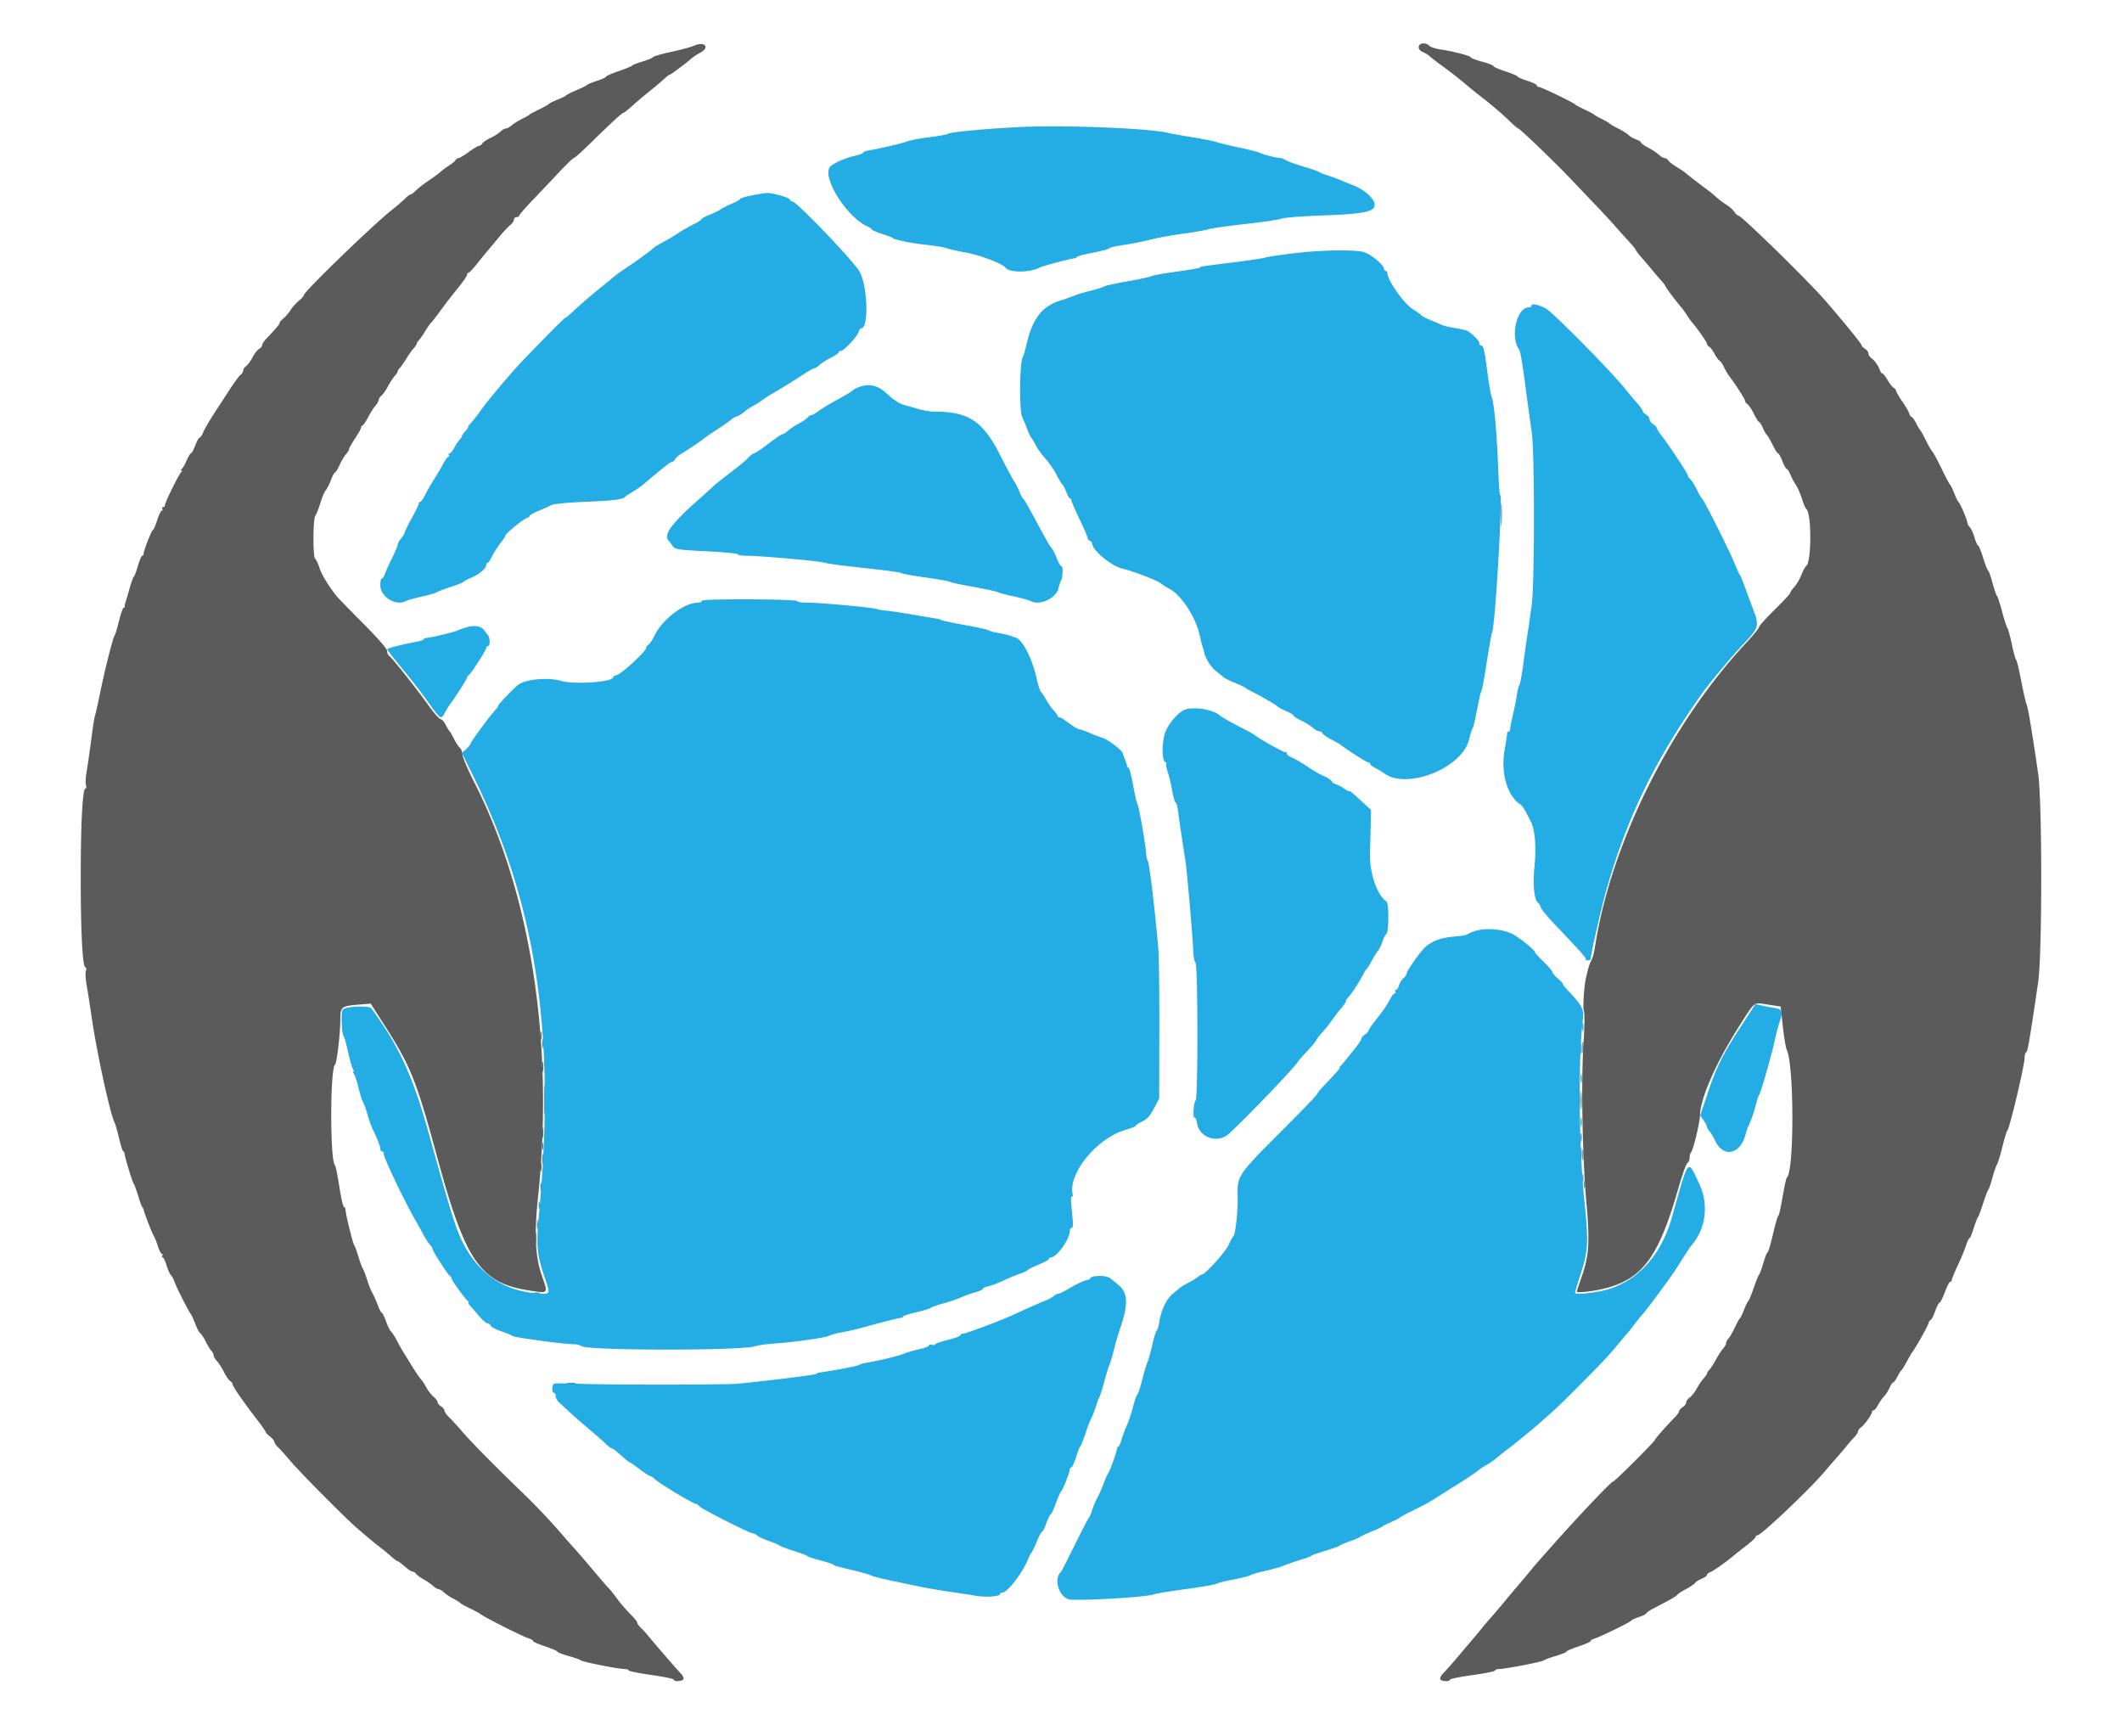 <svg xmlns="http://www.w3.org/2000/svg" version="1.1" viewBox="0 0 400 327.2"><g fill-rule="evenodd" stroke="none"><path d="M130.769 8.636c-.54.241-2.445.752-4.234 1.136-1.79.384-3.336.83-3.437.992-.102.162-.987.531-1.966.822-.98.29-1.864.638-1.964.772-.1.134-1.25.607-2.556 1.05-1.305.444-2.373.91-2.373 1.038 0 .127-.773.486-1.72.797-.944.31-1.79.662-1.88.78-.096.118-.98.557-1.97.975-.99.418-1.874.862-1.964.987-.09.125-.826.488-1.635.807-.81.319-1.547.687-1.637.818-.09.131-.9.587-1.8 1.012-.9.425-1.71.858-1.802.962-.09.105-.749.483-1.464.841-.715.359-1.59.91-1.944 1.225-.354.315-.836.573-1.072.573-.236 0-.692.262-1.013.583-.32.32-1.168.858-1.882 1.193-.715.33-1.417.803-1.56 1.05-.145.241-.42.441-.612.441s-1.05.515-1.91 1.146c-.858.63-1.717 1.145-1.91 1.145-.193 0-.468.188-.612.417-.144.23-.704.693-1.244 1.03-.54.335-1.233.85-1.54 1.136-.306.29-1.323 1.04-2.26 1.672-.934.63-2.026 1.477-2.424 1.882-.398.405-.85.736-1 .736-.154 0-.65.378-1.109.84-.456.46-1.493 1.355-2.303 1.988-3.48 2.72-16.694 15.497-16.694 16.142.001.162-.42.637-.937 1.056-.517.418-1.216 1.202-1.554 1.742-.338.54-.946 1.25-1.352 1.578-.406.33-.74.722-.74.875 0 .25-.497.837-2.646 3.123-.344.366-.626.84-.626 1.052 0 .213-.258.526-.573.697-.315.17-.866.875-1.226 1.565-.36.691-.91 1.45-1.227 1.684-.316.236-.574.634-.574.885 0 .25-.197.574-.437.718-.239.144-1.199 1.44-2.133 2.88-.934 1.44-1.844 2.84-2.022 3.11-1.543 2.337-2.615 4.133-2.948 4.935-.218.526-.513.957-.656.957-.144 0-.514.663-.824 1.473-.31.81-.667 1.473-.795 1.473s-.51.626-.847 1.39c-.337.766-.765 1.5-.95 1.633-.216.154-.22.244-.01.25.204.006.197.102-.017.251-.402.28-3.09 5.73-3.09 6.264a.356.356 0 0 1-.348.361c-.19 0-.256.145-.144.325.11.18.066.328-.1.328s-.554.801-.862 1.78c-.308.98-.675 1.828-.815 1.883-.27.107-1.698 3.743-1.743 4.438-.015.225-.14.409-.276.409s-.496.847-.796 1.882c-.3 1.036-.65 1.956-.776 2.046-.126.09-.496 1.12-.823 2.292-.327 1.17-.675 2.348-.773 2.618-.098.271-.155.603-.126.738.03.135-.066.245-.21.245s-.54 1.142-.883 2.537c-.342 1.395-.71 2.611-.817 2.701-.276.231-1.907 6.697-2.767 10.966-.4 1.98-.815 3.822-.923 4.092-.108.27-.432 2.332-.72 4.583-.29 2.25-.676 4.943-.86 5.984-.185 1.04-.244 2.183-.132 2.537.114.354.071.644-.094.644-.543 0-.887 6.544-.887 16.857 0 10.314.343 16.858.886 16.858.165 0 .202.306.084.68-.12.375-.054 1.59.145 2.701.2 1.11.64 3.935.983 6.275.95 6.497 3.48 18.115 4.24 19.48.15.27.544 1.634.873 3.027.328 1.394.693 2.534.81 2.534.117 0 .225.184.24.41.046.671 1.445 5.294 1.711 5.648.135.18.515 1.211.843 2.29.33 1.081.68 2.04.782 2.13.1.089.215.31.253.49.154.73 1.53 4.3 1.893 4.91.214.36.584 1.281.82 2.046.238.765.565 1.39.727 1.39.16 0 .203.148.092.328-.112.18-.08.328.072.328s.474.67.716 1.49.623 1.675.847 1.898c.223.224.518.768.656 1.21.27.867 2.608 5.497 3.055 6.05.15.185.54 1.036.867 1.892.327.856.756 1.662.955 1.79.198.13.654.825 1.014 1.545s.838 1.504 1.064 1.742c.225.238.41.615.41.838 0 .224.28.708.625 1.077.344.368.952 1.317 1.352 2.107.4.79.93 1.555 1.176 1.7.247.143.45.412.45.597s.588 1.172 1.31 2.193c1.38 1.955 1.525 2.153 3.603 4.876.718.94 1.305 1.802 1.305 1.917 0 .114.368.497.818.85.45.355.818.8.818.993 0 .19.332.668.737 1.059.405.392 1.473 1.583 2.373 2.647 1.805 2.133 10.394 10.783 12.504 12.592 2.297 1.972 3.242 2.756 4.344 3.6a45.6 45.6 0 0 1 2.082 1.72c.559.495 1.11.9 1.227.9.115 0 .708.44 1.318.977.61.538 1.285.98 1.5.982.217.002.51.189.656.414.144.225.777.696 1.407 1.047.63.35 1.43.904 1.78 1.228.35.324.8.59 1.002.59.203.001.667.281 1.033.621.366.341 1.167.877 1.78 1.19.614.319 1.19.676 1.28.798.09.122.9.574 1.8 1.003.899.43 1.783.906 1.963 1.06.698.59 8.07 4.3 9.248 4.65.405.12.736.33.736.47 0 .137 1.03.594 2.29 1.015 1.262.42 2.293.868 2.293.994s.92.485 2.045.798c1.126.313 2.194.69 2.374.834.383.31 7.025 1.63 8.2 1.63.44.001.8.117.8.261 0 .142 1.915.53 4.256.86 2.34.33 4.255.73 4.255.886.001.414 1.56.35 1.821-.076.123-.198-.087-.677-.467-1.064-.664-.676-5.205-5.926-6.25-7.224a18.343 18.343 0 0 0-1.24-1.347c-.406-.395-.737-.847-.737-1.004 0-.157-.357-.656-.794-1.108-1.595-1.65-2.414-2.593-3.134-3.604a21.863 21.863 0 0 0-1.432-1.786c-.712-.77-1.235-1.377-3.805-4.42-.81-.96-2.019-2.35-2.685-3.088-.665-.74-1.506-1.692-1.868-2.116a122.264 122.264 0 0 0-7.869-8.358c-5.286-5.096-9.936-9.808-11.473-11.624-.81-.957-1.878-2.126-2.373-2.597-.494-.47-.899-1.042-.899-1.27 0-.23-.295-.6-.655-.825-.36-.225-.654-.584-.654-.797 0-.214-.332-.66-.737-.992-.406-.33-1.018-1.115-1.362-1.742-.344-.627-.83-1.36-1.08-1.63-.25-.27-1-1.38-1.666-2.464a508.287 508.287 0 0 0-1.619-2.62c-.224-.352-.773-1.332-1.22-2.174-.45-.843-.952-1.615-1.117-1.717-.165-.102-.565-.923-.889-1.824-.324-.9-.687-1.638-.807-1.638s-.483-.7-.807-1.555c-.323-.855-.768-1.85-.99-2.21-.22-.36-.657-1.464-.97-2.454-.316-.99-.684-1.948-.82-2.128-.136-.181-.518-1.212-.848-2.292-.33-1.08-.682-2.038-.782-2.128-.229-.206-1.637-5.938-1.637-6.662 0-.297-.13-.54-.288-.54-.16 0-.556-1.73-.882-3.845-.327-2.116-.692-3.92-.812-4.01-.958-.72-.948-18.353.012-18.985.32-.212.988-5.917.988-8.445 0-2.417.2-2.59 3.283-2.85l2.445-.205 2.69 4.218c4.876 7.642 5.92 10.275 9.912 24.958 5.335 19.625 8.111 23.562 17.593 24.944 3.346.487 3.26.618 2.002-3.053-1.18-3.444-1.376-7.726-.66-14.526 3.043-28.9-1.293-57.153-12-78.215-1.196-2.35-2.202-4.71-2.237-5.24-.035-.532-.26-1.121-.498-1.31-.24-.187-.728-.93-1.086-1.65-.359-.72-.743-1.383-.855-1.473-.112-.09-.448-.641-.748-1.226s-.736-1.063-.97-1.063c-.234 0-1.29-1.216-2.347-2.7-2.15-3.026-6.857-8.941-7.359-9.252-.18-.11-.327-.496-.327-.858 0-.408-1.71-2.374-4.5-5.176-2.476-2.484-4.72-4.794-4.993-5.133-1.604-2.01-2.863-4.074-3.27-5.361-.257-.81-.62-1.578-.807-1.707-.462-.316-.433-7.568.032-8.156.195-.247.626-1.332.957-2.412.33-1.081.78-2.146.998-2.368.217-.22.65-1.068.96-1.882.31-.813.67-1.48.798-1.48s.51-.625.85-1.39c.341-.765.88-1.677 1.197-2.026.317-.35.577-.775.577-.948 0-.173.515-1.091 1.145-2.04.631-.95 1.146-1.885 1.146-2.08 0-.194.111-.354.246-.354.138 0 .615-.7 1.063-1.554.448-.856 1.073-1.84 1.39-2.19.317-.35.576-.805.576-1.013 0-.206.258-.611.573-.9.315-.284.868-1.08 1.228-1.77.36-.683.912-1.53 1.227-1.88.315-.35.573-.743.573-.876s.19-.437.42-.675c.233-.238.78-1.022 1.22-1.742.436-.72 1.057-1.595 1.377-1.944.32-.35.584-.743.584-.877 0-.133.19-.436.42-.674.233-.238.778-1.022 1.21-1.742.436-.72.894-1.383 1.02-1.473.124-.09.821-.974 1.55-1.964 1.644-2.24 1.974-2.668 3.812-4.943.815-1.01 1.48-2.003 1.48-2.21 0-.207.127-.376.28-.376.152 0 .925-.82 1.717-1.825a98.441 98.441 0 0 1 2.2-2.701c.417-.481 1.301-1.537 1.963-2.346.663-.81 1.537-1.742 1.942-2.071.405-.331.736-.811.736-1.067a.48.48 0 0 1 .49-.467c.27 0 .491-.126.491-.28 0-.152 1.216-1.543 2.7-3.09a647.5 647.5 0 0 0 4.993-5.267c1.26-1.351 2.423-2.465 2.584-2.475.16-.01 1.486-1.187 2.946-2.617 4.01-3.928 6.155-5.91 6.394-5.91.12 0 .872-.587 1.674-1.304a77.952 77.952 0 0 1 2.277-1.96c1.995-1.606 3.082-2.517 3.82-3.202.435-.405.872-.737.971-.737.098 0 .57-.297 1.05-.66.478-.363 1.211-.915 1.627-1.227a24.227 24.227 0 0 0 1.374-1.123c.34-.306 1.066-.788 1.615-1.072 2.053-1.062 1.013-2.311-1.128-1.357m136.66.21c0 .394.313.78.77.955.421.16.973.49 1.226.734s1.418 1.144 2.588 2c2.028 1.486 2.618 1.95 4.864 3.832.538.45 1.452 1.186 2.03 1.636 2.377 1.846 4.153 3.356 5.585 4.748.832.809 1.607 1.472 1.723 1.472.277 0 6.913 6.38 9.843 9.464 1.268 1.334 3.41 3.583 4.76 4.997 1.35 1.414 3.045 3.248 3.765 4.075.72.828 1.86 2.095 2.536 2.817.676.72 1.229 1.404 1.23 1.517-.001.114.478.748 1.062 1.409a102.61 102.61 0 0 1 2.045 2.4 60.17 60.17 0 0 0 1.718 2.009c.405.443.737.888.737.99 0 .174 2.127 3.006 3.037 4.04.237.27.692.907 1.01 1.414.321.507.797 1.17 1.061 1.473.99 1.132 2.751 3.677 2.751 3.974.001.17.201.426.446.57.246.144.688.734.982 1.31.295.576.723 1.165.952 1.309.228.144.603.688.833 1.21.23.52.71 1.332 1.07 1.8 1.193 1.556 2.917 4.27 2.917 4.594 0 .175.196.436.436.58.24.145.782.963 1.204 1.818.422.855.871 1.555.997 1.555s.418.454.648 1.01c.23.555.587 1.18.793 1.39.206.21.712 1.082 1.124 1.937.41.855.861 1.555 1.001 1.555s.507.662.816 1.472c.31.81.68 1.473.823 1.473.144 0 .452.478.685 1.064.233.584.695 1.456 1.025 1.936.331.48.85 1.66 1.155 2.619.304.96.668 1.825.808 1.924 1.035.725 1.012 10.124-.026 10.766-.166.1-.565.847-.888 1.657-.323.81-.926 1.839-1.339 2.287-.414.447-.752.942-.752 1.099 0 .157-1.326 1.586-2.946 3.176s-2.946 3.062-2.946 3.272c0 .209-1.053 1.507-2.34 2.883-14.416 15.424-25.692 38.137-28.624 57.657-.122.81-.413 1.842-.647 2.292-.374.72-.573 1.365-1.01 3.273-.37 1.62-.632 5.812-.39 6.286.163.32.125 2.962-.09 6.219-.461 7.034-.197 21.496.544 29.72.673 7.447.522 10.05-.802 13.91-.556 1.619-1.01 2.98-1.01 3.028 0 .237 2.39.017 4.365-.4 7.852-1.665 10.978-5.707 14.813-19.156.693-2.43 1.448-4.537 1.68-4.68.23-.144.42-.594.42-1s.13-.875.291-1.046c.397-.423 1.671-5.75 1.671-6.99 0-2.967 3.018-9.89 7.15-16.397 3.36-5.294 2.806-4.863 5.688-4.43l2.363.356.414 3.755c.228 2.068.56 4.05.736 4.41 1.4 2.85 1.417 22.99.02 24.06-.116.09-.48 1.748-.81 3.684-.325 1.935-.684 3.52-.796 3.52-.11 0-.562 1.545-1 3.436-.44 1.889-.893 3.436-1.01 3.436-.116 0-.485.92-.82 2.045-.335 1.126-.7 2.12-.814 2.21-.112.09-.558 1.195-.99 2.455-.434 1.26-.888 2.365-1.01 2.456-.122.09-.483.827-.802 1.636-.32.81-.673 1.546-.79 1.636-.113.09-.56.9-.986 1.8-.428.9-.97 1.832-1.205 2.07-.235.238-.427.615-.427.838 0 .223-.258.692-.573 1.042-.315.35-.932 1.3-1.372 2.108-.44.81-.993 1.666-1.228 1.904s-.427.54-.427.674-.287.55-.636.925c-.35.376-.93 1.23-1.287 1.898-.358.668-.956 1.428-1.328 1.689-.373.26-.677.685-.677.944 0 .258-.294.653-.654.878-.36.225-.655.556-.655.736 0 .18-.36.698-.8 1.15-1.708 1.75-3.78 4.104-3.78 4.297-.003.276-7.57 7.817-7.845 7.817-.368 0-6.625 6.592-11.74 12.367-2.742 3.096-3.158 3.574-3.798 4.365-.347.43-1.378 1.66-2.29 2.737a428.305 428.305 0 0 0-1.99 2.353c-1.42 1.72-2.433 2.917-3.272 3.862a77.054 77.054 0 0 0-1.964 2.323c-.54.669-1.13 1.38-1.31 1.583a215.79 215.79 0 0 0-1.964 2.312c-1.826 2.172-2.788 3.27-3.798 4.33-.376.396-.586.875-.47 1.065.256.413 1.813.47 1.813.066 0-.153 1.915-.543 4.256-.864 2.34-.32 4.255-.71 4.255-.865 0-.154.33-.28.737-.278 1.087.006 8.238-1.37 8.428-1.62.09-.117 1.085-.49 2.21-.822 1.125-.335 2.046-.708 2.046-.83 0-.12 1.03-.564 2.29-.985 1.26-.42 2.29-.878 2.29-1.015 0-.138.333-.348.738-.467 1.07-.314 6.745-3.088 6.93-3.386.086-.14.753-.45 1.482-.69.73-.242 1.326-.545 1.326-.675s.773-.633 1.718-1.117c2.78-1.42 3.94-2.09 4.145-2.394.106-.157.855-.643 1.666-1.08.81-.437 1.58-.96 1.71-1.161.13-.201.683-.55 1.228-.776.544-.225.99-.544.99-.708 0-.162.257-.392.572-.508.59-.217 2.89-1.83 4.338-3.04a109.66 109.66 0 0 1 2.536-2.006c.946-.728 1.72-1.458 1.72-1.623-.001-.165.156-.3.349-.3.716 0 10.04-8.86 12.79-12.154a98.052 98.052 0 0 1 2.128-2.457 49.968 49.968 0 0 0 1.752-2.058c.45-.567 1.15-1.373 1.555-1.792.405-.421.736-.921.736-1.116 0-.195.258-.547.573-.783.708-.53 2.046-2.405 2.046-2.867 0-.187.144-.34.32-.34.174 0 .55-.45.835-1 .284-.55.78-1.264 1.105-1.587.323-.323.793-1.052 1.044-1.62.25-.566.564-1.031.696-1.031.13 0 .483-.478.783-1.063.3-.585.646-1.138.77-1.228.122-.09.58-.826 1.017-1.635.437-.81.91-1.62 1.05-1.8.61-.786 2.787-4.65 2.996-5.32.126-.407.338-.738.47-.738.132 0 .505-.737.83-1.637.323-.9.702-1.637.842-1.637s.585-.884.99-1.964c.403-1.08.863-1.964 1.02-1.964.159 0 .288-.154.288-.342 0-.19.517-1.445 1.148-2.793.63-1.348 1.33-3.035 1.553-3.75.223-.713.503-1.297.622-1.297s.479-.847.799-1.882c.32-1.035.67-1.956.778-2.046.108-.09.554-1.27.99-2.62.439-1.35.886-2.527.995-2.617.11-.09.46-1.122.783-2.292.32-1.17.706-2.278.855-2.462.148-.185.6-1.658 1-3.275.402-1.616.823-3.012.937-3.102.425-.337 3.251-12.252 3.273-13.802.008-.48.144-.922.304-.982.265-.1.663-2.444 2.244-13.203.77-5.237.773-34.005.004-39.28-1.177-8.081-1.91-12.473-2.187-13.093-.16-.36-.616-2.348-1.01-4.42-.394-2.07-.82-3.837-.947-3.927-.127-.09-.495-1.415-.817-2.946-.323-1.53-.704-2.93-.848-3.11-.144-.18-.595-1.58-1.003-3.11-.407-1.53-.84-2.855-.963-2.945-.123-.09-.492-1.164-.82-2.386-.326-1.224-.706-2.294-.843-2.378-.137-.085-.568-1.184-.958-2.442-.39-1.26-.81-2.29-.936-2.29-.126.003-.427-.668-.669-1.49-.242-.82-.643-1.691-.89-1.94-.247-.246-.45-.615-.45-.82 0-.491-1.373-3.72-1.67-3.931-.13-.091-.495-.828-.814-1.638-.319-.81-.677-1.545-.794-1.635-.118-.09-.837-1.45-1.598-3.024-.76-1.572-1.558-3.045-1.772-3.27-.214-.228-.746-1.15-1.18-2.05-.437-.9-.88-1.71-.986-1.8-.107-.091-.483-.718-.838-1.391-.354-.677-.748-1.23-.875-1.23s-.323-.29-.435-.645c-.113-.356-.712-1.383-1.332-2.284-.619-.9-1.126-1.78-1.126-1.956 0-.176-.206-.437-.457-.58-.252-.145-.782-.815-1.178-1.49-.397-.675-.837-1.228-.978-1.228-.139-.001-.342-.258-.449-.573-.286-.853-.956-1.816-1.602-2.304-.315-.238-.573-.644-.573-.903 0-.258-.294-.653-.654-.878-.36-.225-.655-.53-.655-.677 0-.272-2.999-3.967-6.71-8.268-3.293-3.816-15.935-16.184-16.543-16.184-.17 0-.495-.303-.72-.673-.228-.37-.906-.98-1.508-1.355-.604-.375-1.43-.993-1.837-1.373a20.819 20.819 0 0 0-1.524-1.271c-1.442-1.063-3.724-2.824-4.232-3.264-.276-.24-1.086-.79-1.799-1.223-.714-.434-1.416-.98-1.56-1.216-.144-.235-.447-.427-.675-.427-.227 0-.727-.292-1.11-.65-.385-.358-1.296-.962-2.026-1.343-.73-.38-1.328-.81-1.328-.954 0-.144-.414-.406-.92-.583-.506-.177-1.14-.543-1.412-.813-.27-.27-1.145-.823-1.944-1.228-.799-.406-1.526-.83-1.616-.942-.09-.112-.753-.498-1.473-.856-.72-.357-1.383-.734-1.473-.837-.09-.102-.9-.534-1.8-.96-.9-.424-1.71-.864-1.8-.977-.259-.327-6.4-3.277-6.819-3.277-.208 0-.378-.134-.378-.297 0-.163-.81-.55-1.8-.862-.989-.312-1.8-.667-1.8-.79 0-.122-1.032-.56-2.29-.974-1.262-.413-2.293-.865-2.293-1.005 0-.14-.958-.513-2.128-.83-1.17-.317-2.128-.683-2.128-.815 0-.275-3.323-1.14-5.717-1.487-.895-.13-1.826-.436-2.07-.68-.71-.711-2.033-.567-2.033.219" fill="#5b5b5b"/><path d="M192.799 23.918c-6.08.263-13.848.977-14.076 1.294-.09.125-1.634.41-3.431.634-1.798.224-3.786.604-4.42.845-1.005.382-4.555 1.21-7.288 1.7-.495.09-.9.268-.9.4s-.784.419-1.743.63c-1.814.409-4.137 1.49-4.553 2.13-1.357 2.077 3.262 9.354 7.033 11.08.495.227.9.499.9.607 0 .106.847.475 1.882.818 1.035.344 1.956.7 2.046.79.09.09.384.22.654.287 2.127.53 3.167.712 5.892 1.032 1.711.2 3.405.492 3.765.647.36.154 1.906.5 3.437.77 2.648.466 7.118 2.166 7.556 2.874.6.974 4.615.958 6.448-.026.567-.304 5.777-1.69 6.536-1.738.225-.014.409-.123.409-.242 0-.122 1.4-.494 3.11-.832 1.71-.335 3.109-.71 3.109-.835 0-.124 1.186-.4 2.634-.61 1.449-.212 3.695-.658 4.992-.99 1.297-.333 4.126-.847 6.286-1.142 2.16-.295 4.296-.673 4.746-.84.45-.163 3.544-.602 6.874-.973 3.33-.371 6.424-.831 6.874-1.022.45-.191 3.985-.461 7.856-.6 8.107-.291 10.02-.747 9.66-2.305-.25-1.084-2.091-2.637-4.016-3.39-.854-.334-1.994-.795-2.534-1.025a29.31 29.31 0 0 0-2.292-.826c-.72-.225-1.456-.523-1.636-.662-.18-.14-1.432-.571-2.782-.961s-2.897-.95-3.437-1.244c-.54-.295-.982-.483-.982-.417 0 .185-3.56-.695-3.928-.971-.18-.135-1.874-.567-3.765-.96-1.89-.395-3.812-.86-4.271-1.035-.459-.175-2.52-.59-4.583-.924-2.06-.333-4.116-.702-4.566-.82-3.295-.855-19.04-1.512-27.496-1.145m-50.246 12.75c-2.217.427-2.89.622-3.085.895-.104.144-.85.543-1.661.887-.81.344-1.694.796-1.964 1.006-.27.209-1.19.66-2.045 1.002-.854.342-1.554.726-1.555.852 0 .127-.627.532-1.392.9-.765.368-2.054 1.107-2.864 1.64-.81.536-2.21 1.366-3.11 1.845-.9.48-1.71.986-1.8 1.126-.163.25-3.274 2.503-5.658 4.093-.68.455-1.526 1.08-1.878 1.388-.352.309-1.046.884-1.544 1.278-1.95 1.546-4.57 3.786-5.873 5.025-.752.715-1.464 1.3-1.582 1.3-.18 0-6.305 6.219-9.132 9.272-1.476 1.595-5.56 6.463-6.324 7.539-1.038 1.462-1.801 2.446-2.46 3.177-.316.348-.494.634-.397.634.097 0-.124.322-.49.716-.368.394-.67.826-.67.96 0 .132-.2.443-.447.69-.247.247-.693.92-.99 1.497-.3.576-.695 1.048-.881 1.048-.186-.001-.247.146-.136.326.112.18.073.327-.086.327-.159 0-.618.626-1.02 1.392a43.165 43.165 0 0 1-1.696 2.864 30.7 30.7 0 0 0-1.632 2.864c-.369.765-.81 1.39-.982 1.39-.172 0-.278.11-.236.247.041.135-.548 1.368-1.31 2.74-.761 1.373-1.385 2.64-1.385 2.814 0 .176-.294.66-.654 1.074-.36.415-.655.945-.655 1.178 0 .232-.498 1.425-1.107 2.65-.61 1.225-1.208 2.559-1.331 2.964-.124.405-.362.737-.53.737-.168 0-.305.563-.305 1.252 0 2.225 2.913 4.05 4.832 3.027.313-.166 1.673-.551 3.024-.854 1.35-.304 2.602-.663 2.782-.8.18-.136 1.358-.583 2.619-.994 1.26-.41 2.365-.855 2.455-.99.09-.132.75-.485 1.468-.784 1.482-.617 2.787-1.726 2.787-2.37 0-.24.12-.433.267-.433.146 0 .527-.547.846-1.215.319-.67 1.01-1.758 1.534-2.421.525-.662.96-1.33.97-1.484.021-.378 3.482-3.201 4.087-3.333.263-.058.479-.224.479-.37s.774-.58 1.72-.968c.944-.39 2.012-.873 2.372-1.078.366-.207 3.18-.476 6.383-.61 5.367-.223 7.139-.446 7.53-.946.09-.114.699-.514 1.349-.89.649-.375 1.53-.98 1.963-1.343 4.186-3.53 5.2-4.328 5.49-4.328.185 0 .465-.23.624-.515.158-.283.582-.688.94-.9 1.279-.754 3.885-2.496 4.354-2.91.263-.234 1.44-1.045 2.62-1.805 1.177-.76 2.362-1.588 2.632-1.84.27-.253.796-.553 1.17-.668.373-.115.976-.486 1.34-.825.363-.34 1.155-.872 1.76-1.185.603-.312 1.277-.733 1.496-.935.218-.201 1.156-.808 2.083-1.348a141.113 141.113 0 0 0 6.16-3.823c.774-.508 1.547-.924 1.718-.924.17 0 .572-.257.89-.572.319-.315 1.277-.928 2.128-1.361.852-.434 1.548-.912 1.548-1.064 0-.152.194-.276.43-.276.547 0 3.044-2.684 3.328-3.578.118-.372.337-.677.487-.677 1.457 0 1.21-7.96-.333-10.696-1.098-1.951-11.867-13.193-12.64-13.198a.567.567 0 0 1-.5-.36c-.134-.396-3.31-1.302-4.345-1.238-.366.022-1.255.154-1.975.293M243.7 47.763c-2.521.3-4.804.644-5.074.762-.27.118-2.995.53-6.055.917-6.73.848-6.185.764-6.383.99-.09.103-2.066.448-4.391.767-2.324.313-4.46.7-4.746.85-.286.15-2.361.6-4.611.994-2.252.396-4.167.816-4.257.932-.09.117-1.268.49-2.618.83-1.35.34-2.676.734-2.946.874s-1.48.567-2.691.95c-3.574 1.13-5.325 3.43-6.48 8.504-.224.99-.51 1.948-.634 2.128-.612.883-.716 10.107-.128 11.326.21.432.627 1.447.93 2.257.303.81.649 1.546.767 1.637.119.09.498.72.843 1.397.345.678 1.192 1.856 1.883 2.62.69.76 1.58 2.05 1.975 2.857.395.81.9 1.66 1.125 1.885.223.227.592.927.819 1.555.227.628.53 1.142.674 1.142.144 0 .262.164.262.364 0 .2.683 1.784 1.517 3.52.835 1.734 1.522 3.332 1.528 3.55.005.216.206.47.447.562.24.09.436.332.436.535 0 1.242 3.688 4.284 5.728 4.723 1.788.385 6.536 2.205 7.202 2.76.36.3 1.078.757 1.595 1.017 2.145 1.076 4.85 5.127 5.637 8.441.286 1.203.602 2.41.703 2.68.102.27.203.637.226.817.128.996 1.22 2.764 2.187 3.541.61.49 1.297 1.044 1.527 1.234.23.19 1.189.66 2.128 1.043.94.384 1.782.78 1.872.878.09.099.68.44 1.31.758 1.803.91 4.729 2.614 4.91 2.858.09.122.789.495 1.554.83.765.333 1.392.71 1.392.841 0 .13.688.568 1.529.975.841.408 1.8 1.01 2.128 1.34.329.33.81.597 1.073.597.261 0 .592.202.736.448.144.247.909.776 1.699 1.176.79.4 1.6.863 1.8 1.027 1.013.834 4.798 3.242 5.095 3.242.188 0 .342.122.342.272 0 .15.405.48.9.732s1.3.743 1.79 1.09c4.378 3.107 14.721-1.064 15.982-6.446.219-.937.508-1.85.64-2.03.134-.18.492-1.654.797-3.274.305-1.62.64-3.167.747-3.437.337-.86.437-1.376 1.203-6.22.413-2.61.84-4.967.95-5.237.595-1.473 2.02-25.86 1.51-25.86-.108 0-.285-2.467-.392-5.482-.218-6.102-.767-12.013-1.21-13.012-.159-.36-.523-2.456-.81-4.657-.552-4.26-.728-5-1.193-5-.166 0-.298-.195-.298-.436 0-.402-1.252-1.703-2.21-2.294-.22-.138-1.298-.395-2.392-.57-1.093-.177-2.236-.448-2.54-.604-.302-.156-1.213-.546-2.023-.867-.81-.32-1.62-.747-1.8-.947-.181-.2-.873-.697-1.54-1.104-1.7-1.037-4.844-5.472-4.844-6.83 0-.232-.147-.422-.327-.422-.18 0-.327-.194-.327-.43 0-.637-2.281-2.57-3.6-3.05-1.581-.578-7.947-.494-13.584.18m45.008 9.84c0 .184-.258.34-.573.345-2.284.043-3.505 5.764-1.708 8.01.144.18.574 2.683.956 5.563s.758 5.68.835 6.22c.077.54.315 2.235.529 3.766.556 3.975.546 28.675-.013 32.57-.234 1.62-.461 3.24-.507 3.6-.046.36-.17 1.17-.277 1.8-.106.63-.437 2.987-.735 5.238-.298 2.25-.658 4.24-.8 4.42-.142.18-.35.99-.462 1.8-.112.81-.432 2.43-.712 3.6-.28 1.17-.535 2.445-.568 2.832-.033.388-.17.637-.305.554-.135-.083-.248.04-.252.277-.003.235-.225 1.67-.494 3.19-.76 4.295.533 8.706 3.004 10.254.22.137.63.69.911 1.227l1.002 1.907c.822 1.563 1.09 4.82.712 8.65-.343 3.464-.036 6.278.738 6.78.145.094.357.467.47.83.112.36 1.2 1.702 2.416 2.98 5.125 5.383 6.236 6.632 6.057 6.811-.105.104.056.19.356.19s.544-.08.544-.179c.002-.775 1.922-9.285 2.822-12.51 3.892-13.91 9.108-24.73 18.028-37.394 1.454-2.066 5.811-7.283 8.064-9.656 2.86-3.013 2.93-3.29 1.664-6.614a272.053 272.053 0 0 1-1.55-4.188c-.388-1.08-.789-2.038-.892-2.128-.104-.09-.538-1.036-.966-2.103-.932-2.326-5.813-12.04-6.174-12.29-.14-.095-.583-.86-.985-1.702-.4-.84-.943-1.705-1.204-1.922-.26-.22-.475-.533-.475-.7 0-.348-3.552-5.74-4.953-7.52-.516-.656-.94-1.32-.94-1.476 0-.156-.294-.467-.654-.692-.36-.225-.654-.627-.654-.894 0-.265-.295-.668-.655-.893-.36-.224-.655-.54-.655-.7 0-.16-.478-.83-1.064-1.49a64.334 64.334 0 0 1-1.952-2.33c-2.685-3.413-13.925-14.817-15.306-15.53-1.34-.694-2.626-.94-2.626-.502M161.711 73.032c-.442.178-.884.435-.978.57-.096.137-1.352.889-2.792 1.67-1.44.784-3.075 1.769-3.632 2.192-.557.423-1.165.768-1.35.768-.187 0-.514.212-.729.47-.214.258-.977.776-1.695 1.15-.718.374-1.619.973-2.003 1.331-.384.357-.844.65-1.023.65-.18 0-1.383.81-2.675 1.8-1.293.99-2.492 1.801-2.665 1.801-.172 0-.632.331-1.022.736-.779.81-1.608 1.492-4.32 3.56-.99.755-2.04 1.607-2.335 1.894-.294.286-1.399 1.283-2.454 2.215-5.49 4.85-7.005 6.883-6 8.057.186.217.543.69.792 1.05.411.593 1.014.683 6.372.958 3.255.167 5.918.424 5.918.573 0 .148.7.27 1.555.268 2.626 0 13.954 1.002 14.648 1.298.36.153 3.748.607 7.53 1.008 3.78.402 6.946.833 7.036.958.09.126 2.08.49 4.42.812 2.34.32 4.477.7 4.749.843.272.142 2.26.57 4.42.948 2.157.38 4.218.827 4.578.993.36.167 1.76.537 3.11.82 1.35.286 2.793.692 3.207.903 1.683.858 4.764-.621 5.16-2.478.12-.567.323-1.177.45-1.357.358-.515.434-2.783.092-2.783-.17 0-.563-.665-.873-1.479-.311-.813-.736-1.667-.945-1.897-.376-.414-.8-1.142-2.515-4.316-2.097-3.883-2.69-4.92-2.909-5.074-.126-.09-.432-.68-.678-1.309-.246-.63-.7-1.514-1.008-1.964-.308-.45-1.476-2.632-2.595-4.848-3.268-6.469-5.96-8.245-12.499-8.245-.71 0-1.984-.206-2.828-.458-.844-.252-2.124-.615-2.844-.807-.81-.216-1.98-.978-3.065-1.997-1.867-1.754-3.49-2.126-5.6-1.284m-29.47 40.227c0 .18-.288.325-.64.325-2.599 0-6.67 3.05-8.193 6.138-.422.855-.964 1.672-1.204 1.816-.24.144-.436.43-.436.637 0 .581-4.589 4.82-5.453 5.036-.422.106-.767.309-.767.451 0 .895-7.357 1.392-9.818.663-2.496-.739-6.9-.283-8.185.848-1.247 1.097-3.6 3.573-3.6 3.788 0 .132-.312.577-.693.988-1.026 1.11-4.545 5.909-4.545 6.199 0 .138-.37.594-.822 1.013l-.82.762 2.122 4.3c11.896 24.08 15.59 48.575 12.424 82.381-.569 6.134-.43 7.793 1.018 12.06 1.165 3.435 1.22 3.33-1.56 3.094-6.303-.534-10.997-3.824-13.94-9.772-1.243-2.51-2.25-5.763-6.318-20.402-2.987-10.749-5.632-16.499-10.827-23.535-.424-.575-4.752-.394-5.37.225-.412.41-.225 4.744.221 5.143.1.09.456 1.416.79 2.946.336 1.531.751 2.967.923 3.192.171.225.202.41.068.41s-.096.183.084.408c.18.225.581 1.44.891 2.701.31 1.26.682 2.438.827 2.618.145.18.516 1.21.825 2.292.31 1.08.746 2.332.972 2.782.83 1.655 1.475 3.308 1.475 3.775.001.264.148.48.328.48.18 0 .327.224.327.498 0 .725 3.828 8.747 5.933 12.432.514.9 1.248 2.217 1.63 2.925.383.71.9 1.493 1.15 1.742.25.25.453.585.453.747 0 .39 2.992 5.03 3.333 5.17.147.06.267.25.267.423.001.344 2.581 3.904 3.11 4.29.18.133.22.243.083.246-.135.003.012.29.327.637.315.348 1.087 1.23 1.716 1.964.628.733 1.333 1.332 1.565 1.332.232 0 .5.2.592.444.094.251 1.01.728 2.036 1.068 1.026.341 1.946.727 2.044.86.194.26 9.817 1.562 11.552 1.562.588 0 1.215.147 1.395.327.887.887 30.513.917 32.86.033.453-.17 2.15-.4 3.77-.513 3.686-.256 9.703-1.122 10.143-1.462.182-.14 1.288-.43 2.458-.645a54.968 54.968 0 0 0 4.255-.997c2.556-.728 6.225-1.656 6.793-1.718.225-.024.41-.14.41-.257 0-.117 1.14-.48 2.536-.807 1.395-.328 2.61-.697 2.7-.82.09-.125 1.121-.49 2.291-.81 1.173-.32 2.72-.849 3.44-1.173a21.609 21.609 0 0 1 2.7-.96c.764-.204 1.39-.495 1.39-.645 0-.15.444-.363.987-.471.543-.109 1.76-.564 2.706-1.01.945-.448 2.372-1.045 3.173-1.327.8-.282 1.534-.628 1.63-.77.099-.14 1.025-.595 2.06-1.01 1.036-.414 1.883-.884 1.883-1.043 0-.159.184-.29.41-.29 1.045 0 3.519-3.46 3.519-4.925 0-.35.16-.639.358-.639.236 0 .3-.585.185-1.72-.353-3.49-.375-4.172-.135-4.172.135 0 .215-.111.18-.246-1.072-3.935 4.44-10.764 9.967-12.353 1.035-.297 1.884-.64 1.886-.763.002-.122.557-.487 1.233-.81.912-.437 1.482-1.071 2.206-2.454l.976-1.864.034-12.768c.02-7.023-.072-14.02-.202-15.55-.586-6.87-1.666-15.927-1.962-16.445-.18-.312-.325-.9-.325-1.303 0-1.161-1.4-9.24-1.633-9.42-.115-.093-.482-1.677-.816-3.522-.334-1.846-.73-3.356-.88-3.356-.15 0-.272-.138-.272-.306-.002-.168-.174-.721-.384-1.228-.21-.506-.394-1.023-.409-1.147-.065-.531-2.742-2.588-3.792-2.913-.63-.195-1.77-.637-2.533-.98-.763-.346-1.589-.627-1.835-.627s-1.122-.516-1.947-1.146c-.826-.63-1.657-1.146-1.848-1.146-.19-.003-.346-.115-.346-.252 0-.136-.339-.615-.753-1.063-.414-.45-1.04-1.328-1.39-1.955-.35-.627-.795-1.31-.987-1.517-.19-.207-.537-1.24-.77-2.297-.918-4.185-2.788-7.746-4.207-8.01-.132-.024-.534-.156-.894-.292-.36-.136-1.318-.355-2.128-.488s-1.62-.356-1.8-.496c-.18-.14-2.243-.596-4.583-1.015-2.34-.418-4.33-.84-4.42-.936-.089-.097-.53-.23-.98-.293-.45-.064-2.513-.408-4.584-.763-2.07-.356-4.279-.682-4.91-.727-.63-.044-1.366-.174-1.636-.29-.657-.282-10.755-1.213-13.155-1.213-1.046 0-1.903-.132-1.903-.293 0-.165-3.937-.307-9-.325-5.767-.021-9.003.085-9.003.293M88.057 118.2c-.63.174-1.44.458-1.8.63-.676.326-4.798 1.315-5.81 1.396-.315.025-.573.145-.573.266 0 .12-.552.32-1.227.443-2.92.53-5.646 1.23-5.646 1.452 0 .13 1.22 1.703 2.713 3.492 1.49 1.79 3.657 4.579 4.812 6.2 2.593 3.637 2.597 3.639 3.352 2.229.34-.635.754-1.322.921-1.53.8-.99 3.26-4.834 3.26-5.096a.47.47 0 0 1 .27-.406c.37-.15 3.33-4.738 3.33-5.166 0-.19.145-.344.325-.344.43 0 .423-1.554-.01-2.06a17.263 17.263 0 0 1-.738-.95c-.524-.73-1.763-.947-3.18-.557m135.156 15.62c-1.059.45-2.645 2.23-3.404 3.822-.802 1.682-.894 5.728-.136 6.002.167.06.237.218.155.35-.08.131.057.834.308 1.561.25.728.626 2.3.834 3.497.208 1.196.49 2.174.627 2.174.136 0 .34.7.45 1.555.212 1.62 1.137 7.827 1.38 9.247.272 1.597 1.437 14.87 1.491 16.993.03 1.186.22 2.26.418 2.39.481.308.517 25.705.037 26.047-.388.277-.569 3.43-.183 3.19.145-.09.36.423.472 1.14.408 2.547 3.727 3.734 5.78 2.066 1.994-1.62 12.51-12.537 13.134-13.635.121-.212.968-1.184 1.883-2.16.914-.978 1.663-1.877 1.663-1.998 0-.122.405-.673.9-1.226 1.09-1.216 1.353-1.55 2.388-3.008a27.483 27.483 0 0 1 1.54-1.96c.405-.456.736-.964.736-1.131 0-.167.225-.537.5-.822.624-.648 1.94-2.656 2.652-4.046.297-.58.641-1.13.765-1.22.123-.09.581-.825 1.018-1.635.437-.81.966-1.656 1.177-1.88.21-.223.562-.96.783-1.636.22-.677.563-1.336.762-1.464.455-.294.481-5.76.03-6.083-1.84-1.31-3.256-5.492-3.127-9.232.058-1.71.124-4.228.145-5.594l.042-2.485-1.473-1.348c-2.296-2.103-2.618-2.37-2.618-2.17 0 .1-.405-.1-.9-.45s-1.232-.736-1.637-.862c-.405-.125-.736-.36-.736-.518 0-.16-.627-.588-1.39-.952-1.41-.67-1.61-.788-4.064-2.395-.754-.495-1.75-1.043-2.215-1.22-.463-.176-.843-.496-.843-.71 0-.215-.08-.31-.178-.212-.153.153-4.936-2.504-5.877-3.265-.178-.146-.988-.605-1.798-1.02-2.774-1.422-4.337-2.303-4.87-2.745-1.333-1.107-5.012-1.638-6.62-.955m54.697 41.71c-.63.204-1.219.468-1.309.587-.09.12-1.195.302-2.455.407-2.48.207-4.093.785-5.44 1.95-.93.802-3.562 4.548-3.562 5.067 0 .173-.28.57-.625.882-.344.31-.715.923-.825 1.36-.11.435-.352.792-.54.792-.187 0-.25.148-.138.328.112.18.064.327-.107.327-.17 0-.555.48-.856 1.064-.59 1.146-1.42 2.342-3.066 4.423-.574.725-1.044 1.445-1.044 1.6 0 .157-.295.468-.655.693-.36.225-.657.567-.657.76 0 .193-.552 1.035-1.227 1.87-.674.835-1.447 1.797-1.718 2.138-.27.34-.686.823-.924 1.073s-.36.453-.27.453c.162 0-.413.655-2.92 3.327-.733.78-1.35 1.54-1.37 1.686-.02.146-2.934 3.166-6.474 6.71-8.427 8.436-8.5 8.544-8.43 12.335.058 3.053-.41 7.377-.83 7.682-.13.096-.519.812-.864 1.592-.585 1.326-4.472 5.62-5.087 5.62-.153 0-.473.183-.71.41-.239.224-1.013.703-1.72 1.063-.71.36-1.54.874-1.845 1.145-.306.27-.83.71-1.167.98-1.187.953-2.213 3.098-2.547 5.325-.128.852-.334 1.55-.458 1.55-.124.001-.506 1.216-.848 2.7-.34 1.486-.755 2.965-.919 3.288-.163.324-.6 1.797-.973 3.274-.372 1.477-.792 2.76-.933 2.85-.14.088-.504 1.12-.806 2.29-.303 1.17-.817 2.715-1.142 3.435a25.46 25.46 0 0 0-1.005 2.7c-.227.766-.512 1.392-.633 1.392-.122 0-.237.184-.255.41-.052.623-1.344 4.217-1.665 4.63-.155.2-.555 1.097-.888 1.997-.332.901-.852 2.08-1.155 2.62-.303.54-.736 1.57-.962 2.29-.226.72-.51 1.382-.633 1.472-.119.09-1.307 2.374-2.636 5.074-1.33 2.701-2.496 4.984-2.595 5.074-1.573 1.44-.259 5.184 1.852 5.278 3.775.168 14.438-.514 15.645-1 .36-.146 3.085-.593 6.056-.995 2.97-.4 5.548-.846 5.728-.988.18-.142 1.653-.517 3.274-.833 1.62-.316 3.02-.67 3.11-.786.09-.117 1.34-.48 2.782-.808 1.44-.327 3.06-.79 3.6-1.027.54-.237 1.865-.696 2.945-1.02 1.08-.322 2.038-.677 2.128-.79.09-.109 1.268-.534 2.62-.939 1.35-.405 2.602-.859 2.79-1.01.181-.15 1.065-.523 1.961-.826.896-.304 1.702-.646 1.792-.762.09-.115 1.048-.565 2.128-1 1.08-.435 2.037-.879 2.127-.988.09-.109.827-.484 1.637-.834s1.547-.727 1.637-.838c.09-.11.974-.597 1.964-1.083 2.62-1.284 3.625-1.827 4.91-2.654.63-.405 2.528-1.604 4.217-2.663 1.69-1.06 3.32-2.15 3.622-2.419.302-.27 1.04-.77 1.637-1.11.598-.34 1.325-.825 1.615-1.078a63.44 63.44 0 0 1 2-1.595c.81-.623 1.648-1.276 1.86-1.45l2.23-1.82c1.014-.825 2.112-1.748 2.44-2.052.33-.304 1.273-1.142 2.098-1.862.825-.719 3.162-2.989 5.192-5.04 5.018-5.073 5.396-5.475 7.264-7.725.897-1.08 1.712-2.038 1.812-2.128.1-.09.683-.826 1.296-1.636.613-.81 1.387-1.768 1.72-2.128.332-.36 1.597-2.007 2.812-3.66 2.825-3.84 2.782-3.78 4.495-6.487.797-1.26 1.6-2.466 1.783-2.678 2.785-3.23 3.36-7.77 1.482-11.727-2.223-4.684-1.847-5.152-5.126 6.385-1.94 6.82-5.977 11.5-11.584 13.43-2.026.696-6.684 1.26-6.684.805 0-.145.516-1.858 1.146-3.807 1.334-4.126 1.418-5.87.642-13.376-1.064-10.305-1.208-26.898-.298-34.377.233-1.917-.14-2.619-2.973-5.584-.444-.465-.808-.953-.808-1.085s-.442-.61-.982-1.066c-.54-.454-.982-.982-.982-1.173 0-.19-.736-1.053-1.637-1.916-.9-.864-1.636-1.67-1.636-1.79 0-.348-1.97-2.013-3.757-3.176-1.822-1.185-5.395-1.564-7.7-.817M328.463 193c-3.68 5.642-4.886 8.026-6.5 12.85l-1.472 4.393.637.894c.35.492.638 1.046.638 1.23.001.185.192.531.427.77.234.237.755 1.115 1.158 1.951 1.515 3.15 4.668 2.506 5.65-1.152.198-.742.454-1.496.568-1.676.114-.18.222-.4.24-.49.017-.09.205-.58.416-1.09.211-.51.55-1.616.756-2.456.205-.84.485-1.676.62-1.856.315-.414 2.462-7.917 2.951-10.31.203-.99.576-2.432.83-3.204.738-2.248.635-2.63-.768-2.855a47.685 47.685 0 0 1-2.465-.474l-1.239-.28-2.448 3.755m-121.832 47.52c-.585.056-1.063.223-1.063.37s-.406.346-.903.445c-.496.1-1.776.707-2.845 1.35-1.068.644-2.124 1.17-2.347 1.17-.223 0-.6.19-.838.424-.238.232-.948.622-1.578.865-1.01.39-3.234 1.373-6.383 2.82-2.062.948-8.682 3.42-9.158 3.42-.274 0-.498.132-.498.292 0 .16-1.033.545-2.295.855-1.26.31-2.37.686-2.465.84-.094.15-.387.193-.652.092-.264-.102-.48-.045-.48.125 0 .17-.847.496-1.882.723-1.035.227-2.323.603-2.864.836-.978.42-4.386 1.247-6.874 1.666-.72.122-1.456.334-1.636.472-.26.2-4.772 1.057-7.365 1.4-.27.035-.565.158-.655.272-.143.18-9.58 1.359-14.73 1.839-2.392.223-24.192.239-29.787.022-2.429-.095-4.603-.104-4.828-.021-.485.177-.559 1.716-.083 1.716.18 0 .326.28.326.62 0 .343.332.924.737 1.293.405.369 1.326 1.215 2.046 1.88.72.664 2.34 2.077 3.6 3.14 1.26 1.06 2.66 2.293 3.112 2.737.453.444.93.807 1.064.807.242 0 .7.36 2.348 1.838.478.43.943.78 1.033.78.09 0 .943.59 1.897 1.31.954.72 1.856 1.31 2.004 1.31.15 0 .504.226.79.503.86.835 7.312 4.734 7.833 4.734.19 0 .462.189.606.42.281.453 9.546 5.144 10.16 5.144.201 0 .56.185.8.41.236.226 1.241.692 2.231 1.037.99.345 1.874.723 1.964.84.09.118 1.27.56 2.62.987 1.35.425 2.527.87 2.617.988.091.12 1.195.49 2.455.82 1.261.334 2.365.689 2.455.79.194.218.36.266 3.765 1.083 1.44.344 2.924.773 3.298.952.374.18 2.068.615 3.765.97 1.696.354 4.113.862 5.372 1.128 1.254.266 3.831.708 5.724.983 1.892.274 4.177.624 5.077.778 1.79.304 4.42.094 4.42-.355 0-.156.202-.283.45-.283.902 0 3.785-3.754 4.781-6.22.253-.63.555-1.22.67-1.31.114-.09.554-1.01.981-2.045.422-1.035.875-1.882 1.004-1.882.13 0 .5-.736.822-1.637.324-.9.687-1.636.808-1.636.12 0 .553-.921.961-2.046.408-1.125.84-2.12.96-2.21.308-.232 1.66-3.598 1.66-4.135 0-.246.132-.447.296-.447.164 0 .561-.847.881-1.882.32-1.036.682-1.956.804-2.046.123-.09.564-1.195.982-2.455.417-1.26.93-2.586 1.137-2.946.208-.356.576-1.314.817-2.124.24-.81.543-1.62.67-1.8.131-.18.553-1.506.942-2.946.388-1.44.841-2.912 1.006-3.273.164-.36.534-1.612.82-2.782.29-1.17.804-2.938 1.146-3.928 1.608-4.66 1.5-6.79-.42-8.328l-1.392-1.11c-.5-.396-1.505-.562-2.696-.444" fill="#24ace4"/><path d="M282.938 97.054c0 1.98.054 2.748.12 1.707.064-1.042.064-2.663-.002-3.6-.066-.94-.119-.087-.118 1.893m15.023 106.219c0 .81.064 1.142.142.737a4.665 4.665 0 0 0 0-1.473c-.078-.405-.142-.074-.142.736m0 8.184c0 .81.064 1.14.142.736a4.665 4.665 0 0 0 0-1.473c-.078-.405-.142-.074-.142.737m0 2.946c0 .81.064 1.14.142.736a4.665 4.665 0 0 0 0-1.473c-.078-.405-.142-.074-.142.737m-195.757 1.636c0 .63.067.888.15.573a2.7 2.7 0 0 0 0-1.146c-.083-.315-.15-.057-.15.573" fill="#407f9c"/><path d="M298.282 193.617c.004.72.071.976.15.57.077-.408.075-.997-.007-1.31-.082-.313-.146.02-.143.74m-196.065 3.11c0 .81.064 1.14.142.736a4.665 4.665 0 0 0 0-1.473c-.078-.405-.142-.073-.142.737m195.753.982c0 .99.062 1.395.137.9a7.228 7.228 0 0 0 0-1.8c-.075-.496-.137-.091-.137.9m-195.384 9.656c0 2.7.05 3.762.113 2.358a65.328 65.328 0 0 0-.001-4.91c-.062-1.297-.113-.15-.112 2.552m195.07 0c.002 1.44.06 1.99.13 1.219.068-.77.067-1.948-.003-2.62-.07-.67-.127-.04-.126 1.4m.313 9.985c0 .99.062 1.394.137.9a7.236 7.236 0 0 0 0-1.802c-.075-.495-.137-.09-.137.9m-195.75 1.146c.004.9.067 1.23.143.732.075-.497.073-1.234-.005-1.636-.078-.403-.14.004-.137.904m196.06 3.6c.005.721.072.977.15.57.078-.407.076-.996-.006-1.31-.082-.312-.146.02-.143.74m-196.399 1.638c.004.72.07.976.15.569.077-.408.074-.997-.008-1.31-.082-.312-.146.02-.142.742m-.334 3.437c0 .63.067.887.15.572.076-.315.076-.83-.006-1.145-.083-.315-.15-.058-.15.573m-.314 3.6c0 .81.064 1.142.142.737a4.665 4.665 0 0 0 0-1.473c-.078-.405-.142-.074-.142.736m-.662 12.992c.315.082.83.082 1.145 0 .316-.083.058-.15-.572-.15s-.887.067-.572.15m6.383 17.026a4.665 4.665 0 0 0 1.473 0c.405-.078.073-.14-.737-.14-.811 0-1.141.062-.737.14" fill="#3491ba"/><path d="M101.883 195.254c.004.72.07.976.15.57.077-.408.074-.998-.008-1.311-.082-.313-.146.02-.142.74m196.415 2.128c0 .997.06 1.4.136.907a7.236 7.236 0 0 0 0-1.801c-.075-.495-.136-.09-.136.9m-196.077 3.765c.003.9.066 1.23.142.733.075-.498.073-1.234-.005-1.637-.078-.402-.14.005-.137.906m195.768 6.22c-.007 1.619.05 2.323.12 1.564.065-.76.07-2.086 0-2.946-.069-.861-.125-.24-.126 1.38m-195.769 6.22c.003.9.066 1.23.142.732.076-.497.074-1.234-.004-1.636-.078-.403-.14.004-.137.904m196.077 4.092c0 .99.06 1.395.136.9a7.228 7.228 0 0 0 0-1.8c-.076-.494-.137-.09-.137.9m-196.409 2.29c0 .81.063 1.144.14.739a4.665 4.665 0 0 0 0-1.473c-.077-.405-.14-.074-.14.736m196.712 3.274c0 .63.067.887.15.572.082-.315.082-.83 0-1.145-.083-.315-.15-.058-.15.573m-197.685 10.31c.002 1.08.063 1.483.136.895.072-.588.07-1.472-.004-1.964-.074-.492-.134-.01-.132 1.07" fill="#44748c"/></g></svg>